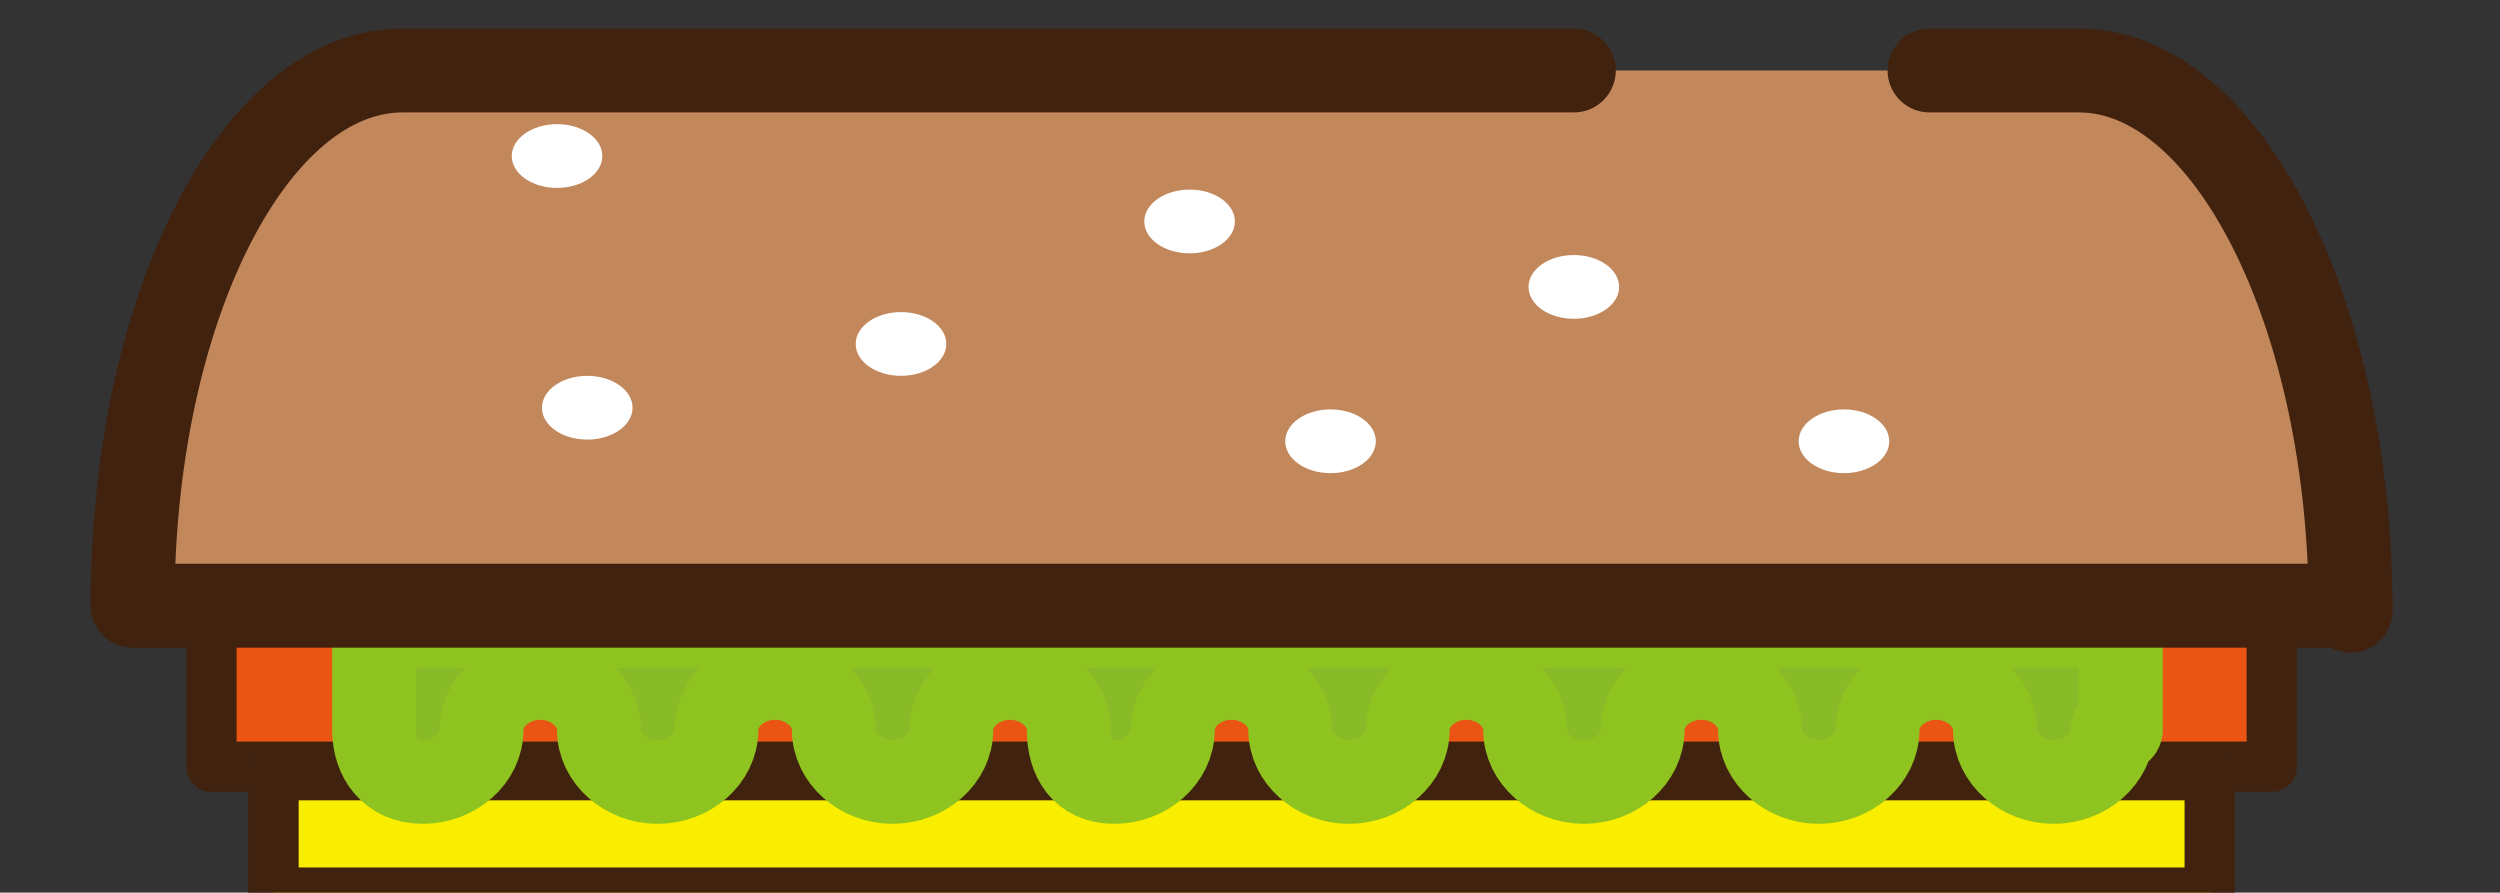 <?xml version="1.0" encoding="utf-8"?>
<!-- Generator: Adobe Illustrator 16.0.2, SVG Export Plug-In . SVG Version: 6.00 Build 0)  -->
<!DOCTYPE svg PUBLIC "-//W3C//DTD SVG 1.1//EN" "http://www.w3.org/Graphics/SVG/1.1/DTD/svg11.dtd">
<svg version="1.1" id="圖層_1" xmlns="http://www.w3.org/2000/svg" xmlns:xlink="http://www.w3.org/1999/xlink" x="0px" y="0px"
	 width="149px" height="53.2px" viewBox="0 0 149 53.2" enable-background="new 0 0 149 53.2" xml:space="preserve">
<rect x="0" y="0" width="149" height="53.2" fill="#333333" stroke="none"/>
<rect x="12.6" y="36.4" fill="#EA5514" stroke="#40220F" stroke-width="3" stroke-linejoin="round" stroke-miterlimit="10" width="122.8" height="9.3"/>
<rect x="16.3" y="46.2" fill="#FAEE00" stroke="#40220F" stroke-width="3" stroke-linejoin="round" stroke-miterlimit="10" width="115.4" height="7"/>
<path id="XMLID_11_" fill="#89BA28" stroke="#8FC31F" stroke-width="5" stroke-linecap="round" stroke-linejoin="round" stroke-miterlimit="10" d="
	M125.9,43.5c0,1.7-1.6,3.1-3.5,3.1c-1.9,0-3.5-1.4-3.5-3.1c0-1.7-1.6-3.1-3.5-3.1c-1.9,0-3.5,1.4-3.5,3.1c0,1.7-1.6,3.1-3.5,3.1
	c-1.9,0-3.5-1.4-3.5-3.1c0-1.7-1.6-3.1-3.5-3.1c-1.9,0-3.5,1.4-3.5,3.1c0,1.7-1.6,3.1-3.5,3.1s-3.5-1.4-3.5-3.1
	c0-1.7-1.6-3.1-3.5-3.1c-1.9,0-3.5,1.4-3.5,3.1c0,1.7-1.6,3.1-3.5,3.1c-1.9,0-3.5-1.4-3.5-3.1c0-1.7-1.6-3.1-3.5-3.1
	c-1.9,0-3.5,1.4-3.5,3.1c0,1.7-1.6,3.1-3.5,3.1c-1.9,0-2.7-1.4-2.7-3.1c0-1.7-1.6-3.1-3.5-3.1c-1.9,0-3.5,1.4-3.5,3.1
	c0,1.7-1.6,3.1-3.5,3.1s-3.5-1.4-3.5-3.1c0-1.7-1.6-3.1-3.5-3.1c-1.9,0-3.5,1.4-3.5,3.1c0,1.7-1.6,3.1-3.5,3.1
	c-1.9,0-3.5-1.4-3.5-3.1c0-1.7-1.6-3.1-3.5-3.1s-3.5,1.4-3.5,3.1c0,1.7-1.6,3.1-3.5,3.1s-2.9-1.4-2.9-3.1v-6.2h104.1v6.2H125.9z"/>
<path id="XMLID_1_" fill="#C3875C" stroke="#40220F" stroke-width="5" stroke-linecap="round" stroke-linejoin="round" stroke-miterlimit="10" d="
	M93.8,4.2h-2.7H24c-8.9,0-16.1,14.3-16.1,31.9l0,0h29.7h6.8h95.7v0.3l0,0c0-17.6-7.3-32.2-16.2-32.2h-3.6H115"/>
<path fill="#C3875C" stroke="#40220F" stroke-width="5" stroke-linecap="round" stroke-linejoin="round" stroke-miterlimit="10" d="
	M46.2,36.4"/>
<path fill="#C3875C" stroke="#40220F" stroke-width="5" stroke-linecap="round" stroke-linejoin="round" stroke-miterlimit="10" d="
	M39.4,36.4"/>
<path fill="#C3875C" stroke="#40220F" stroke-width="5" stroke-linecap="round" stroke-linejoin="round" stroke-miterlimit="10" d="
	M30.6,36.4"/>
<ellipse fill="#FFFFFF" cx="35" cy="24.3" rx="2.7" ry="1.9"/>
<ellipse fill="#FFFFFF" cx="70.9" cy="13.2" rx="2.7" ry="1.9"/>
<ellipse fill="#FFFFFF" cx="109.9" cy="26.3" rx="2.7" ry="1.9"/>
<ellipse fill="#FFFFFF" cx="93.8" cy="17.1" rx="2.7" ry="1.9"/>
<ellipse fill="#FFFFFF" cx="79.3" cy="26.3" rx="2.7" ry="1.9"/>
<ellipse fill="#FFFFFF" cx="33.2" cy="9.3" rx="2.7" ry="1.9"/>
<ellipse fill="#FFFFFF" cx="53.7" cy="20.5" rx="2.7" ry="1.9"/>
</svg>
